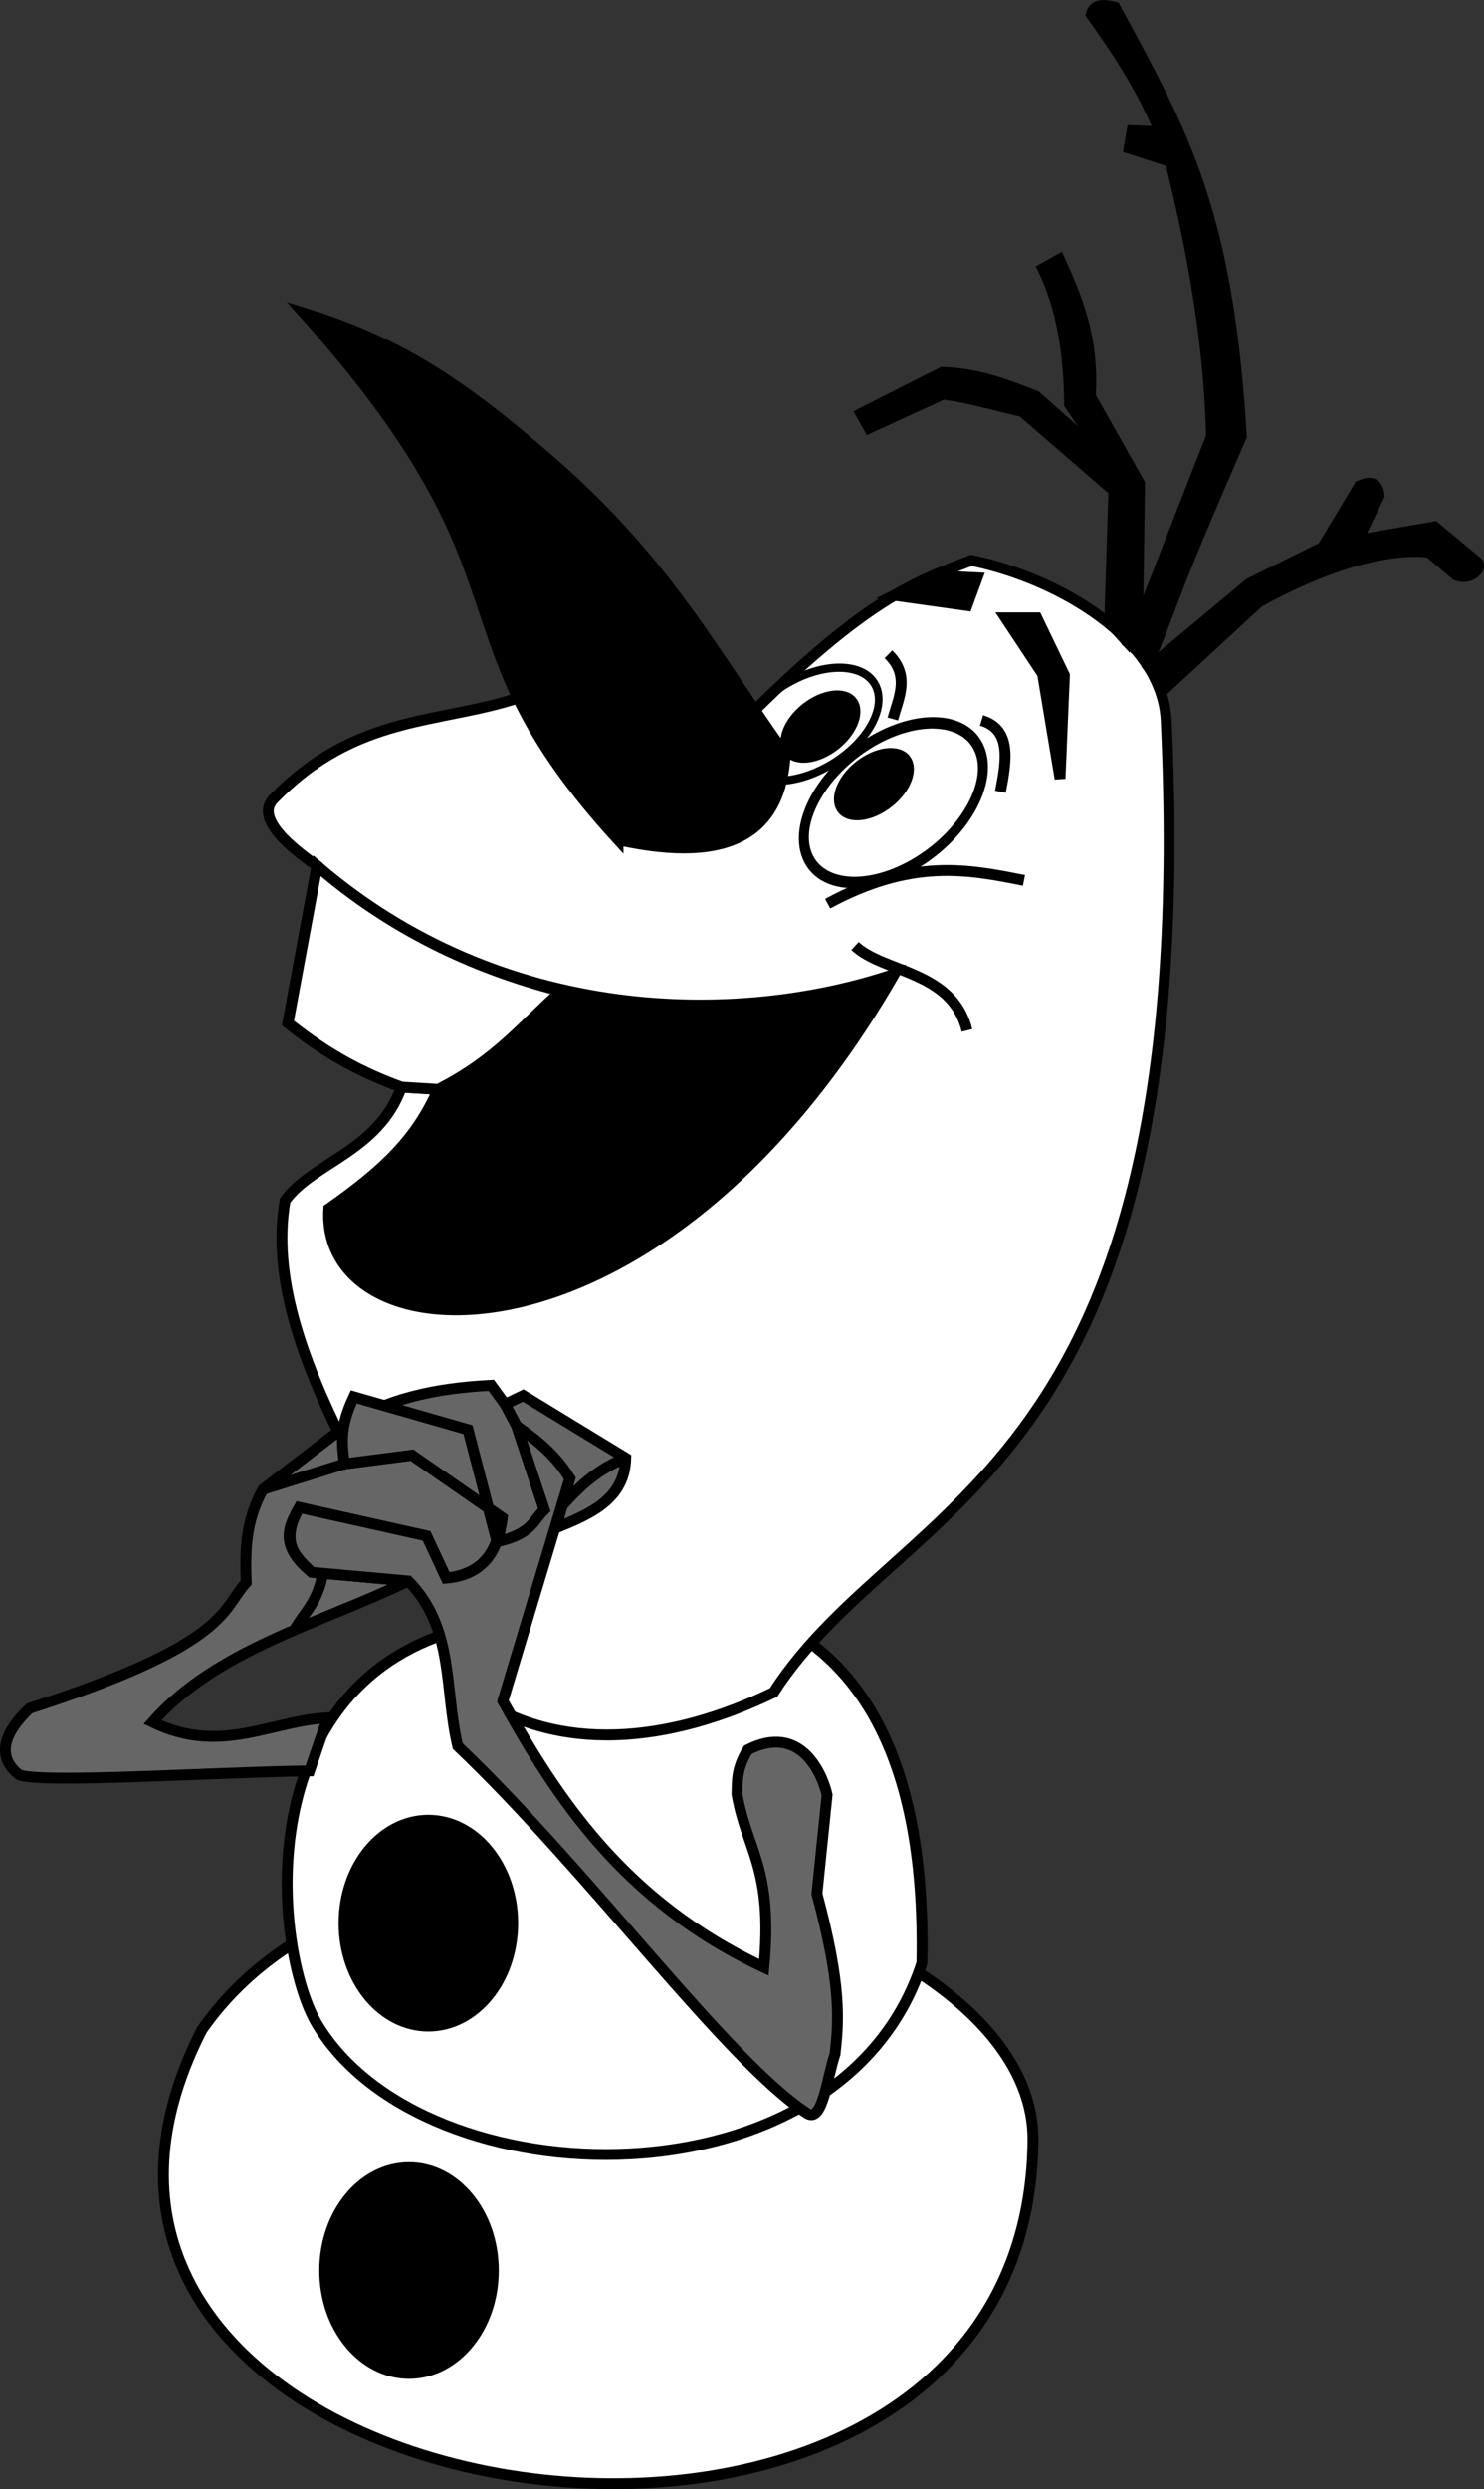 <?xml version="1.0" encoding="UTF-8" standalone="no"?>
<svg
   xmlns:dc="http://purl.org/dc/elements/1.1/"
   xmlns:cc="http://creativecommons.org/ns#"
   xmlns:rdf="http://www.w3.org/1999/02/22-rdf-syntax-ns#"
   xmlns:svg="http://www.w3.org/2000/svg"
   xmlns="http://www.w3.org/2000/svg"
   id="svg1262"
   version="1.1"
   viewBox="0 0 136.398 228.62"
   height="381.034mm"
   width="227.329mm">
  <rect x="0" y="0" width="136.398" height="228.62" fill="#333333" stroke="none"/>
  <defs
     id="defs1256" />
  <g
     transform="translate(-42.17,-53.422)"
     id="layer1">
    <path
       id="path1030"
       d="m 60.729,239.856 c 18.573,-26.599 76.599,-11.699 76.382,10.16 -0.501,50.46 -99.646,35.357 -76.382,-10.16 z"
       style="display:inline;fill:#ffffff;stroke:#000000;stroke-width:1;stroke-linecap:butt;stroke-linejoin:miter;stroke-miterlimit:4;stroke-dasharray:none;stroke-opacity:1" />
    <path
       id="path1032"
       d="m 71.312,239.327 c -3.75,-6.249 -6.346,-29.047 10.958,-35.547 16.021,-6.018 45.501,-10.484 44.634,29.934 -7.372,22.829 -45.722,22.059 -55.592,5.613 z"
       style="display:inline;fill:#ffffff;stroke:#000000;stroke-width:1;stroke-linecap:butt;stroke-linejoin:miter;stroke-miterlimit:4;stroke-dasharray:none;stroke-opacity:1" />
    <path
       id="path1035"
       d="m 85.745,209.126 c -6.446,-15.239 -19.775,-31.461 -17.373,-45.436 2.482,-3.487 8.579,-4.5 10.696,-10.424 -3.476,-1.559 -6.953,-3.265 -10.429,-5.88 l 2.673,-14.433 c -2.168,-1.502 -5.775,-4.33 -4.009,-6.147 7.64,-7.858 15.237,-6.842 22.718,-9.354 l 20.312,2.405 c 11.526,-11.602 16.166,-13.058 21.114,-14.967 8.326,1.715 17.565,7.407 17.907,14.689 3.289,69.928 -24.266,70.958 -36.087,89.29 -9.633,4.658 -19.74,5.625 -27.523,0.257 z"
       style="display:inline;fill:#ffffff;stroke:#000000;stroke-width:1;stroke-linecap:butt;stroke-linejoin:miter;stroke-miterlimit:4;stroke-dasharray:none;stroke-opacity:1" />
    <ellipse
       transform="matrix(0.853,-0.523,0.372,0.928,0,0)"
       ry="5.912"
       rx="9.295"
       cy="175.892"
       cx="68.995"
       id="path1043"
       style="display:inline;opacity:1;fill:none;fill-opacity:1;stroke:#000000;stroke-width:0.988;stroke-miterlimit:4;stroke-dasharray:none;stroke-opacity:1" />
    <ellipse
       transform="matrix(0.874,-0.485,0.405,0.914,0,0)"
       ry="4.257"
       rx="7.099"
       cy="162.098"
       cx="58.178"
       id="path1043-1"
       style="display:inline;opacity:1;fill:none;fill-opacity:1;stroke:#000000;stroke-width:0.733;stroke-miterlimit:4;stroke-dasharray:none;stroke-opacity:1" />
    <path
       id="path1062"
       d="m 134.589,110.169 3.408,5.145 1.604,9.622 0.401,-9.488 -2.539,-5.279 z"
       style="display:inline;fill:#000000;stroke:#000000;stroke-width:1;stroke-linecap:butt;stroke-linejoin:miter;stroke-miterlimit:4;stroke-dasharray:none;stroke-opacity:1" />
    <path
       id="path1086"
       d="m 124.365,108.098 6.682,0.935 0.935,-2.539 -4.009,-0.2 z"
       style="display:inline;fill:#000000;stroke:#000000;stroke-width:1;stroke-linecap:butt;stroke-linejoin:miter;stroke-miterlimit:4;stroke-dasharray:none;stroke-opacity:1" />
    <path
       id="path1094"
       d="m 98.975,130.549 c -17.532,-19.146 -6.515,-23.41 -28.865,-48.376 8.547,2.652 14.311,6.305 22.985,13.898 10.456,9.153 14.754,17.521 21.248,26.593 -0.374,6.886 -4.673,10.252 -15.368,7.884 z"
       style="display:inline;fill:#000000;stroke:#000000;stroke-width:1;stroke-linecap:butt;stroke-linejoin:miter;stroke-miterlimit:4;stroke-dasharray:none;stroke-opacity:1" />
    <path
       id="path1099"
       d="m 144.171,110.596 0.378,-12.095 -8.41,-7.276 c -2.425,-0.562 -4.851,-1.27 -7.276,-1.606 l -6.804,3.118 -0.756,-1.323 7.465,-3.78 c 3.195,0.067 5.895,1.124 8.599,2.173 l 6.52,5.764 -3.402,-5.008 c -0.057,-4.484 -0.642,-8.742 -2.457,-12.473 l 1.512,-0.85 c 1.632,3.588 3.178,7.251 2.835,12.568 l 4.536,8.032 -0.189,13.04 -0.85,1.606 z"
       style="display:inline;fill:#000000;stroke:#000000;stroke-width:1;stroke-linecap:butt;stroke-linejoin:miter;stroke-miterlimit:4;stroke-dasharray:none;stroke-opacity:1" />
    <path
       id="path1101"
       d="m 145.872,112.486 0.85,-1.606 6.804,-17.387 c -0.187,-8.008 -1.579,-16.467 -3.78,-25.23 l -3.799,-1.228 0.283,-1.606 2.57,0.095 c -1.949,-4.561 -4.136,-7.692 -6.331,-10.772 0.263,-0.989 1.163,-0.918 2.173,-0.661 6.207,11.471 10.383,18.583 11.623,39.404 -6.879,15.795 -5.67,13.796 -8.504,20.694 z"
       style="display:inline;fill:#000000;stroke:#000000;stroke-width:1;stroke-linecap:butt;stroke-linejoin:miter;stroke-miterlimit:4;stroke-dasharray:none;stroke-opacity:1" />
    <path
       id="path1103"
       d="m 149.274,116.644 8.599,-7.938 c 10.416,-5.739 15.686,-4.536 15.686,-4.536 l 2.457,2.079 c 1.376,0.523 2.492,-0.729 1.89,-1.228 l -3.874,-3.213 -7.087,1.228 1.984,-4.082 c -0.163,-1.391 -0.928,-1.276 -1.795,-0.907 l -3.402,5.651 -6.709,3.307 -9.26,7.711 z"
       style="display:inline;fill:#000000;stroke:#000000;stroke-width:1;stroke-linecap:butt;stroke-linejoin:miter;stroke-miterlimit:4;stroke-dasharray:none;stroke-opacity:1" />
    <path
       id="path1107"
       d="m 70.617,216.069 c -8.992,0.123 -24.979,1.199 -26.727,0.334 -2.084,-1.683 -1.351,-3.858 1.002,-6.08 18.464,-5.926 17.725,-9.229 19.912,-11.559 -0.101,-2.79 -0.11,-5.588 1.537,-8.553 l 7.484,-5.746 c 3.7,-2.567 8.376,-3.55 13.497,-3.809 l 1.27,1.737 1.67,-0.802 9.421,5.746 c -0.084,3.736 -3.189,5.122 -6.414,6.414 l 1.27,-4.544 c -1.751,-2.601 -3.297,-3.57 -4.878,-4.811 l 2.539,7.684 c -0.904,1.446 -2.196,2.56 -4.343,2.94 l -2.673,-10.29 -10.49,-3.007 c -1.776,3.981 -0.672,4.219 -0.869,6.147 l 6.214,-0.802 8.285,5.746 c -0.43,2.728 -1.368,5.108 -5.145,5.546 l -1.804,-3.875 -11.693,-2.606 c -1.013,1.74 -1.866,3.508 1.136,5.947 l 8.887,0.802 c -8.156,3.937 -17.619,6.287 -23.52,12.963 6.272,3.033 10.78,-0.11 16.103,-0.401 z"
       style="display:inline;fill:#666666;stroke:#000000;stroke-width:1;stroke-linecap:butt;stroke-linejoin:miter;stroke-miterlimit:4;stroke-dasharray:none;stroke-opacity:1" />
    <path
       id="path1109"
       d="m 66.341,190.211 7.484,-2.339"
       style="display:inline;fill:none;stroke:#000000;stroke-width:1;stroke-linecap:butt;stroke-linejoin:miter;stroke-miterlimit:4;stroke-dasharray:none;stroke-opacity:1" />
    <path
       id="path1111"
       d="m 83.179,198.363 c 0.577,1.597 0.966,3.14 2.74,5.078"
       style="display:inline;fill:none;stroke:#000000;stroke-width:1;stroke-linecap:butt;stroke-linejoin:miter;stroke-miterlimit:4;stroke-dasharray:none;stroke-opacity:1" />
    <path
       id="path1113"
       d="m 87.856,195.022 0.668,6.214"
       style="display:inline;fill:none;stroke:#000000;stroke-width:1;stroke-linecap:butt;stroke-linejoin:miter;stroke-miterlimit:4;stroke-dasharray:none;stroke-opacity:1" />
    <path
       id="path1115"
       d="m 99.683,187.338 c -2.594,1.011 -4.275,2.629 -5.813,4.343"
       style="display:inline;fill:none;stroke:#000000;stroke-width:1;stroke-linecap:butt;stroke-linejoin:miter;stroke-miterlimit:4;stroke-dasharray:none;stroke-opacity:1" />
    <path
       id="path1105"
       d="m 118.191,218.274 c -0.419,-1.879 -2.41,-6.623 -7.283,-4.143 -1.064,1.724 -0.967,2.867 -1.002,4.076 0.886,5.161 3.336,6.765 2.472,15.903 -12.912,-6.063 -19.034,-15.58 -23.987,-24.455 l 6.147,-20.446 c -1.204,-2.026 -2.967,-3.492 -4.878,-4.811 l 2.539,7.684 c -1.077,1.037 -1.141,2.23 -4.343,2.94 l -2.673,-10.29 -10.49,-3.007 c -1.337,2.748 -1.095,4.442 -0.869,6.147 l 6.214,-0.802 8.285,5.746 c -0.381,3.45 -2.091,5.303 -5.145,5.546 l -1.804,-3.875 -11.693,-2.606 c -1.873,3.286 -0.277,4.563 1.136,5.947 l 8.887,0.802 c 4.258,4.334 3.294,10.042 4.544,15.168 11.999,11.39 24.71,28.926 32.139,33.743 1.402,0.815 1.78,-3.238 2.539,-5.479 0.334,-3.058 0.609,-6.239 -1.67,-14.7 z"
       style="display:inline;fill:#666666;stroke:#000000;stroke-width:1;stroke-linecap:butt;stroke-linejoin:miter;stroke-miterlimit:4;stroke-dasharray:none;stroke-opacity:1" />
    <path
       id="path1124"
       d="m 89.66,184.398 -1.069,-2.005"
       style="display:inline;fill:none;stroke:#000000;stroke-width:1;stroke-linecap:butt;stroke-linejoin:miter;stroke-miterlimit:4;stroke-dasharray:none;stroke-opacity:1" />
    <path
       id="path1126"
       d="m 69.253,203.078 c 0.975,-1.699 2.064,-2.37 2.623,-5.249"
       style="display:inline;fill:none;stroke:#000000;stroke-width:1;stroke-linecap:butt;stroke-linejoin:miter;stroke-miterlimit:4;stroke-dasharray:none;stroke-opacity:1" />
    <path
       id="path1080"
       d="m 123.831,113.51 c 2.004,1.982 0.946,3.964 0.401,5.947"
       style="display:inline;fill:none;stroke:#000000;stroke-width:1;stroke-linecap:butt;stroke-linejoin:miter;stroke-miterlimit:4;stroke-dasharray:none;stroke-opacity:1" />
    <path
       id="path1082"
       d="m 132.384,119.591 c 2.748,0.813 2.305,3.641 1.737,6.548"
       style="display:inline;fill:none;stroke:#000000;stroke-width:1;stroke-linecap:butt;stroke-linejoin:miter;stroke-miterlimit:4;stroke-dasharray:none;stroke-opacity:1" />
    <path
       id="path1084"
       d="m 136.285,134.283 c -5.143,-1.029 -10.289,-2.051 -18.041,2.138"
       style="display:inline;fill:none;stroke:#000000;stroke-width:1;stroke-linecap:butt;stroke-linejoin:miter;stroke-miterlimit:4;stroke-dasharray:none;stroke-opacity:1" />
    <path
       id="path1088"
       d="m 120.757,140.309 c 2.663,2.481 8.951,2.264 10.29,7.751"
       style="display:inline;fill:none;stroke:#000000;stroke-width:1;stroke-linecap:butt;stroke-linejoin:miter;stroke-miterlimit:4;stroke-dasharray:none;stroke-opacity:1" />
    <ellipse
       ry="9.449"
       rx="7.749"
       cy="230.055"
       cx="81.54"
       id="path1037"
       style="display:inline;opacity:1;fill:#000000;fill-opacity:1;stroke:#000000;stroke-width:1;stroke-miterlimit:4;stroke-dasharray:none;stroke-opacity:1" />
    <ellipse
       ry="9.449"
       rx="7.749"
       cy="261.957"
       cx="79.764"
       id="path1037-6"
       style="display:inline;opacity:1;fill:#000000;fill-opacity:1;stroke:#000000;stroke-width:1;stroke-miterlimit:4;stroke-dasharray:none;stroke-opacity:1" />
    <path
       id="path1041"
       d="m 71.312,132.954 c 17,14.603 38.671,14.777 53.053,9.94 -21.719,37.658 -52.864,35.499 -51.972,21.545 5.204,-3.654 8.055,-6.457 10.054,-10.961 l -3.379,-0.211 c -4.305,-1.545 -7.632,-3.58 -10.429,-5.88 z"
       style="display:inline;fill:#000000;stroke:#000000;stroke-width:1;stroke-linecap:butt;stroke-linejoin:miter;stroke-miterlimit:4;stroke-dasharray:none;stroke-opacity:1" />
    <path
       id="path1092"
       d="m 71.312,132.954 -2.673,14.433 c 2.697,2.09 5.625,4.141 10.429,5.88 l 3.379,0.211 c 5.42,-2.736 7.837,-5.972 11.316,-9.031 -8.345,-2.109 -15.887,-5.821 -22.451,-11.493 z"
       style="display:inline;fill:#ffffff;stroke:#000000;stroke-width:1;stroke-linecap:butt;stroke-linejoin:miter;stroke-miterlimit:4;stroke-dasharray:none;stroke-opacity:1" />
    <ellipse
       transform="matrix(0.853,-0.523,0.372,0.928,0,0)"
       ry="2.499"
       rx="3.928"
       cy="173.473"
       cx="67.952"
       id="path1043-5"
       style="display:inline;opacity:1;fill:#000000;fill-opacity:1;stroke:#000000;stroke-width:0.418;stroke-miterlimit:4;stroke-dasharray:none;stroke-opacity:1" />
    <ellipse
       transform="matrix(0.853,-0.523,0.372,0.928,0,0)"
       ry="2.499"
       rx="3.928"
       cy="166.291"
       cx="65.322"
       id="path1043-5-9"
       style="display:inline;opacity:1;fill:#000000;fill-opacity:1;stroke:#000000;stroke-width:0.418;stroke-miterlimit:4;stroke-dasharray:none;stroke-opacity:1" />
  </g>
</svg>
